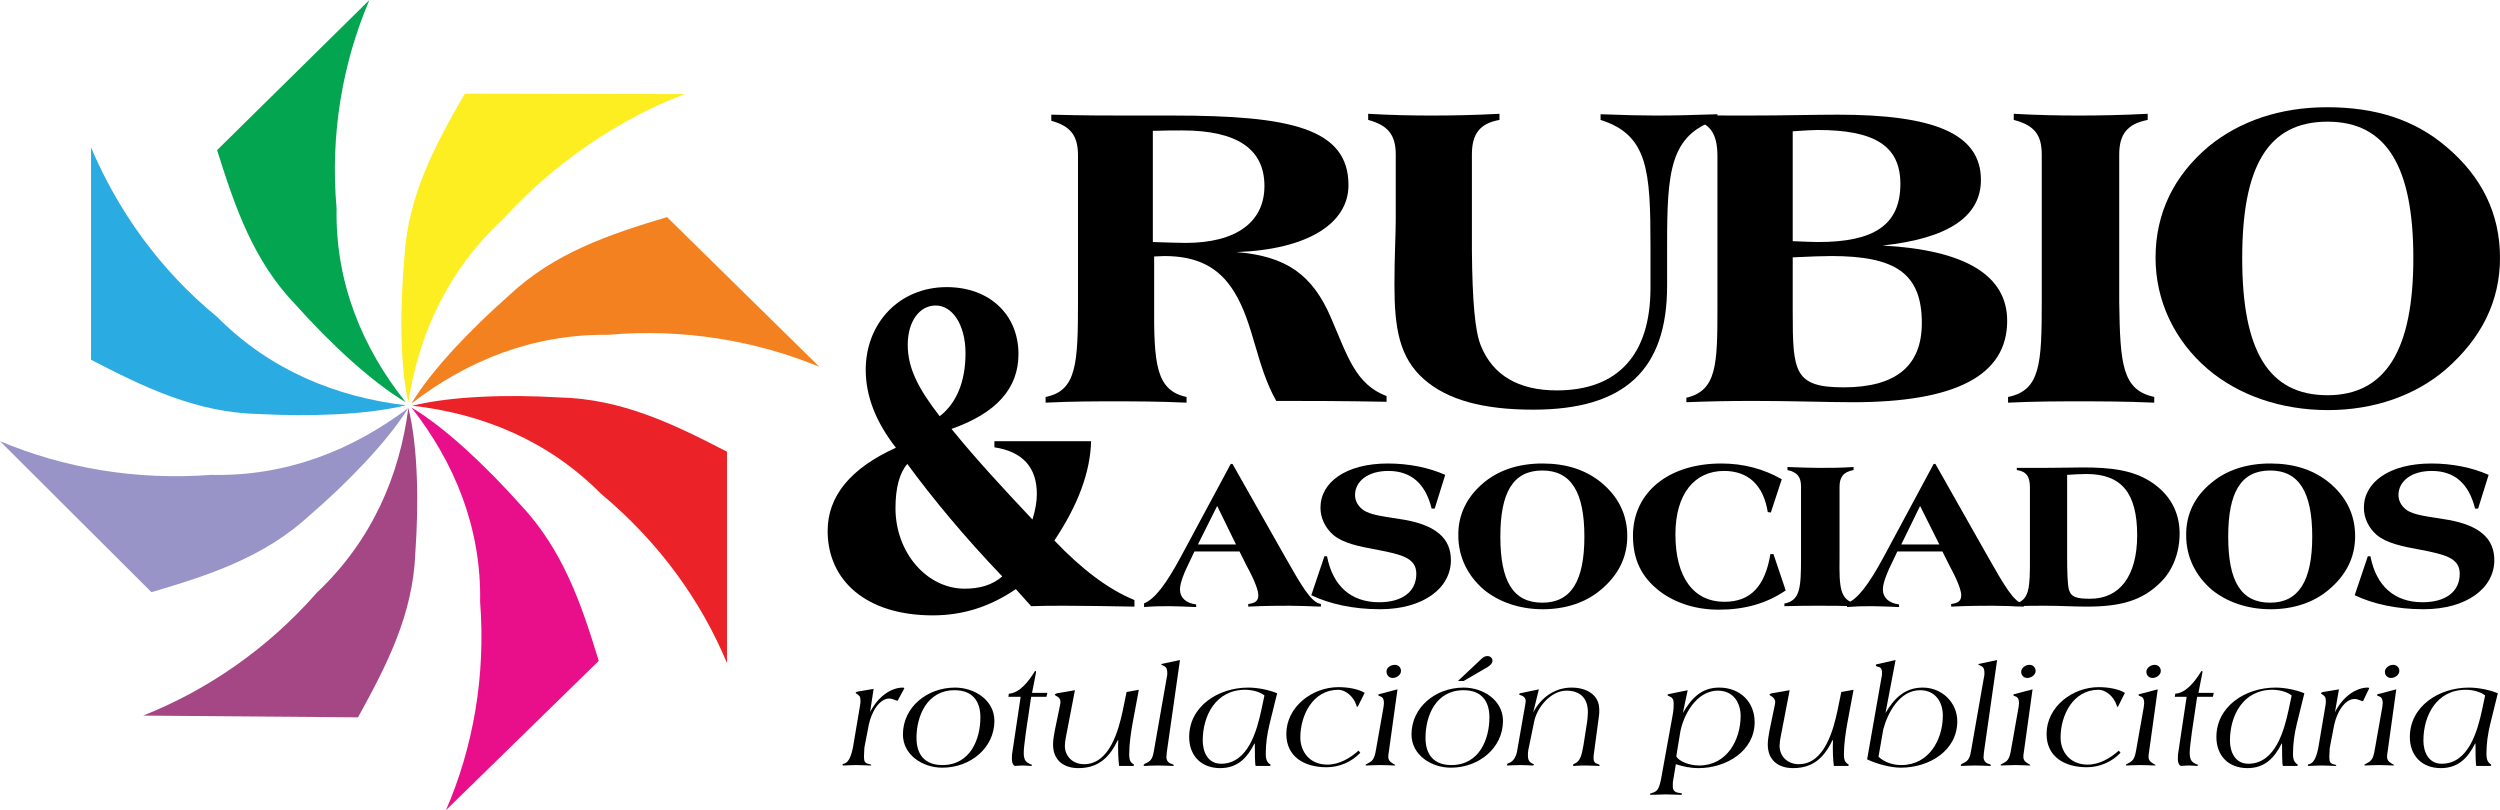 <?xml version="1.0" encoding="utf-8"?>
<!-- Generator: Adobe Illustrator 28.0.0, SVG Export Plug-In . SVG Version: 6.00 Build 0)  -->
<svg version="1.1" id="Layer_1" xmlns="http://www.w3.org/2000/svg" xmlns:xlink="http://www.w3.org/1999/xlink" x="0px" y="0px"
	 viewBox="0 0 571.2 185.1" style="enable-background:new 0 0 571.2 185.1;" xml:space="preserve">
<style type="text/css">
	.st0{fill:#EB2227;}
	.st1{fill:#E90F8B;}
	.st2{fill:#A54785;}
	.st3{fill:#9994C8;}
	.st4{fill:#2AABE2;}
	.st5{fill:#03A550;}
	.st6{fill:#FCEE21;}
	.st7{fill:#F48120;}
</style>
<g>
	<path d="M198.8,162.7L198.8,162.7c1.9-3.7,4.9-5.6,7.5-5.6c0.2,0,0.3,0.1,0.3,0.1c0,0.1,0,0.2-0.1,0.3l-1.3,2.4
		c0,0.1-0.1,0.2-0.2,0.2c-0.1,0-0.3-0.1-0.6-0.2c-0.3-0.1-0.7-0.3-1.2-0.3c-2.3,0-4.1,3.1-4.7,6l-1,5.2c0,0.3-0.1,1.4-0.1,2.1
		c0,1.1,0.2,1.5,1.3,1.7c0.2,0,0.4,0.2,0.4,0.2c0,0.1-0.2,0.1-0.4,0.1c-0.3,0-2-0.1-3.1-0.1c-0.9,0-2.7,0.1-2.9,0.1
		c-0.1,0-0.2,0-0.2-0.2c0-0.1,0.1-0.2,0.3-0.2c0.7-0.2,1.7-0.8,2.3-5l1.4-8.3c0.1-0.4,0.1-0.8,0.1-1.2c0-0.9-0.3-1.1-0.9-1.5
		c-0.1-0.1-0.2-0.1-0.2-0.2c0-0.2,0.3-0.2,0.5-0.3l3.6-0.6L198.8,162.7z"/>
	<path d="M227.2,164.7c0,6.2-5.5,10.7-11.9,10.7c-4.5,0-9-2.9-9-7.6c0-6.2,5.5-10.7,11.9-10.7C222.7,157.1,227.2,160,227.2,164.7
		 M209.4,168.6c0,3.7,1.8,6.2,5.9,6.2c6.4,0,8.7-5.9,8.7-10.9c0-3.7-1.8-6.2-5.9-6.2C211.8,157.7,209.4,163.6,209.4,168.6"/>
	<path d="M230.4,159.2l0.1-0.7c2.6-0.2,4.6-3,5.8-4.9c0.1-0.1,0.1-0.3,0.3-0.3c0.1,0,0.1,0.1,0.1,0.1c0,0.1,0,0.2,0,0.3l-0.9,4.6
		h3.5l-0.2,0.9h-3.5l-1.2,8.1c-0.2,1.7-0.5,3.6-0.5,4.7c0,1.9,0.7,2.2,1.5,2.6c0.2,0.1,0.4,0.1,0.4,0.2c0,0.1-0.1,0.2-0.3,0.2
		c-0.2,0-0.9-0.1-1.8-0.1c-0.9,0-1.4,0.1-1.7,0.1c-0.5,0-0.8-0.8-0.8-1.4c0-0.7,0-1.3,0.1-1.7l1.9-12.7H230.4z"/>
	<path d="M260.2,157.6l-1.4,7.5c-0.4,2.2-0.8,4.9-0.8,7.2c0,1,0.1,1.7,0.8,2.2c0.1,0.1,0.3,0.1,0.3,0.3c0,0.1-0.1,0.2-0.2,0.2h-3.2
		c-0.2-1.3-0.3-4-0.2-5.9h-0.1c-1.8,3.7-4.2,6.4-9,6.4c-3.5,0-5.8-1.9-5.8-5.4c0-1,0.2-2.1,0.4-3.2l1.1-5.3c0.1-0.5,0.2-0.9,0.2-1.2
		c0-0.6-0.3-1.1-1-1.4c-0.2-0.1-0.3-0.2-0.3-0.3c0-0.1,0.3-0.2,0.5-0.3l4.1-0.7l-2.1,10.9c-0.1,0.6-0.2,1.2-0.2,1.8
		c0,2.4,1.8,4.2,4.4,4.2c5.9,0,7.9-8,8.8-12.1l0.9-4.4L260.2,157.6z"/>
	<path d="M266.6,154.7c0.1-0.3,0.1-0.6,0.1-0.9c0-1.3-0.4-1.5-1.1-1.8c-0.2-0.1-0.3-0.2-0.3-0.2c0-0.1,0-0.1,0.1-0.1l4.2-0.9l-3,21
		c0,0.3-0.1,0.8-0.1,1.2c0,0.7,0.4,1.3,1.1,1.5c0.4,0.1,0.6,0.3,0.6,0.3c0,0.1-0.1,0.2-0.3,0.2c-0.3,0-1.7-0.1-3.3-0.1
		c-1.5,0-2.9,0.1-3.1,0.1c-0.2,0-0.2,0-0.2-0.2c0-0.1,0.1-0.2,0.3-0.3c1.1-0.5,1.7-0.9,2-2.7L266.6,154.7z"/>
	<path d="M290.1,165.3c-0.6,2.4-0.9,4.7-0.9,7c0,1,0.2,1.7,0.8,2.2c0.1,0.1,0.3,0.1,0.3,0.3c0,0.1-0.1,0.2-0.2,0.2h-3.2
		c-0.2-0.3-0.2-3.5-0.2-5.1h-0.1c-1.6,3.2-3.8,5.6-7.8,5.6c-4.5,0-7.1-3-7.1-7.1c0-7,6.6-11.3,13.5-11.3c2.1,0,4.7,0.5,6.6,1.3
		L290.1,165.3z M288.9,158.9c-1.1-0.9-3-1.3-4.4-1.3c-6.7,0-9.7,5.9-9.7,11.6c0,2.5,1.1,5.3,4.2,5.3c6.2,0,8.2-7.7,9.2-12.3
		L288.9,158.9z"/>
	<path d="M310.4,161.1c-0.1,0.2-0.2,0.4-0.3,0.4c-0.1,0-0.2-0.2-0.2-0.4c-0.7-2.1-2.6-3.5-4.1-3.5c-5.9,0-8.7,5.9-8.7,10.9
		c0,3.1,2,6.2,6.2,6.2c2.7,0,5.2-1.5,7.1-3.2l0.4,0.5c-2,2.1-4.8,3.3-7.7,3.3c-5.1,0-9.2-2.4-9.2-7.6c0-6.2,5.9-10.7,11.9-10.7
		c2.2,0,4.5,0.4,6,1.3L310.4,161.1z"/>
	<path d="M316.1,161.6c0-0.2,0.1-0.7,0.1-0.9c0-1.2-0.4-1.5-1.1-1.7c-0.1-0.1-0.2-0.1-0.2-0.2c0-0.1,0.1-0.2,0.2-0.2l4.2-1.1
		l-2,14.4c-0.1,0.4-0.1,0.8-0.1,1.1c0,1,1,1.4,1.3,1.6c0.2,0.1,0.3,0.2,0.3,0.2c0,0.1-0.1,0.1-0.3,0.1c-0.2,0-2-0.1-3.2-0.1
		c-1,0-2.8,0.1-3.1,0.1c-0.2,0-0.2-0.1-0.2-0.1c0-0.1,0.1-0.2,0.2-0.2c1.3-0.7,1.8-0.9,2.2-3.4L316.1,161.6z M318.7,151.9
		c0.8,0,1.4,0.6,1.4,1.4c0,0.9-1,1.6-1.9,1.6c-0.8,0-1.4-0.6-1.4-1.4C316.7,152.6,317.7,151.9,318.7,151.9"/>
	<path d="M343.4,164.7c0,6.2-5.5,10.7-11.9,10.7c-4.5,0-9-2.9-9-7.6c0-6.2,5.5-10.7,11.9-10.7C338.9,157.1,343.4,160,343.4,164.7
		 M325.7,168.6c0,3.7,1.8,6.2,5.9,6.2c6.4,0,8.7-5.9,8.7-10.9c0-3.7-1.8-6.2-5.9-6.2C328,157.7,325.7,163.6,325.7,168.6
		 M333.2,155.5l4.8-4.5c0.7-0.7,1.1-1.1,1.9-1.1c0.6,0,1.1,0.5,1.1,1c0,0.7-0.5,1.1-1.1,1.5l-5.5,3.2H333.2z"/>
	<path d="M350.3,162.8L350.3,162.8c1.7-3.3,4.8-5.7,8.8-5.7c3.3,0,6.4,1.6,6.3,5.2c0,0.4,0,1-0.1,1.5l-1.1,8.2
		c-0.1,0.5-0.1,0.8-0.1,1.2c0,1,0.4,1.2,1.1,1.4c0.2,0.1,0.3,0.2,0.3,0.3c0,0.1-0.1,0.1-0.2,0.1c-0.2,0-2-0.1-3-0.1
		c-1.9,0-2.4,0.1-2.6,0.1c-0.3,0-0.3,0-0.3-0.2c0-0.1,0.2-0.3,0.5-0.4c1.1-0.5,1.5-1.8,1.9-4.2l0.8-5.1c0.1-0.7,0.2-1.5,0.2-2.4
		c0-3.4-2-4.9-4.9-4.9c-3.6,0-6.8,3.9-7.4,7.2l-1.3,6.3c-0.1,0.4-0.1,0.8-0.1,1.3c0,1.3,0.5,1.6,1.1,1.9c0.1,0.1,0.3,0.1,0.3,0.2
		c0,0.1-0.2,0.2-0.3,0.2c-0.3,0-1.8-0.1-2.8-0.1c-1.3,0-2.7,0.1-2.9,0.1c-0.1,0-0.2,0-0.2-0.2c0-0.1,0.1-0.2,0.3-0.3
		c1.3-0.4,1.9-1.7,2.1-3.2l1.8-10.3c0-0.2,0.1-0.5,0.1-0.7c0-0.9-0.8-1.3-1.3-1.4c-0.1,0-0.2-0.1-0.2-0.2c0-0.1,0.1-0.2,0.2-0.2
		l4.3-0.9L350.3,162.8z"/>
	<path d="M384.5,162.9L384.5,162.9c1.9-3.2,4.1-5.8,8.3-5.8c4.8,0,8.1,3.3,8.1,7.9c0,6.6-6.5,10.5-12.8,10.5c-1.9,0-3.7-0.4-5.2-0.9
		l-0.6,3.6c-0.1,0.4-0.1,0.9-0.1,1.5c0,1.1,0.7,1.4,1.7,1.5c0.3,0,0.4,0.1,0.4,0.2c0,0.1-0.1,0.2-0.2,0.2c-1.2,0-2.3-0.1-3.5-0.1
		c-1.1,0-2.2,0.1-3.3,0.1c-0.2,0-0.3,0-0.3-0.2c0-0.1,0.1-0.1,0.4-0.2c1.2-0.4,1.7-0.6,2.3-4.2l2.5-13.8c0.2-1.1,0.2-2,0.2-2.4
		c0-1.2-0.4-1.5-1.2-1.8c-0.1,0-0.2-0.1-0.2-0.2c0-0.1,0.1-0.1,0.2-0.2l4.4-0.9L384.5,162.9z M383,172.8c0.6,1.2,3.1,2.1,5.2,2.1
		c6.4,0,9.5-5.9,9.5-11.3c0-3.1-1.7-5.8-5.2-5.8c-5.1,0-8,6-8.6,9.5L383,172.8z"/>
	<path d="M423.5,157.6l-1.4,7.5c-0.4,2.2-0.8,4.9-0.8,7.2c0,1,0.1,1.7,0.8,2.2c0.1,0.1,0.3,0.1,0.3,0.3c0,0.1-0.1,0.2-0.2,0.2H419
		c-0.2-1.3-0.3-4-0.2-5.9h-0.1c-1.8,3.7-4.2,6.4-9,6.4c-3.5,0-5.8-1.9-5.8-5.4c0-1,0.2-2.1,0.4-3.2l1.1-5.3c0.1-0.5,0.2-0.9,0.2-1.2
		c0-0.6-0.4-1.1-1-1.4c-0.2-0.1-0.3-0.2-0.3-0.3c0-0.1,0.3-0.2,0.5-0.3l4.1-0.7l-2.1,10.9c-0.1,0.6-0.2,1.2-0.2,1.8
		c0,2.4,1.8,4.2,4.4,4.2c5.9,0,7.9-8,8.8-12.1l0.9-4.4L423.5,157.6z"/>
	<path d="M430.8,162.9L430.8,162.9c1.9-3.2,4.3-5.8,8.5-5.8c4.5,0,7.9,3.5,7.9,7.7c0,6.7-6.4,10.6-12.9,10.6c-2.4,0-5.6-0.9-7.7-1.9
		l3.3-18.8c0.1-0.3,0.1-0.7,0.1-1c0-0.9-0.3-1.3-1.1-1.4c-0.3-0.1-0.3-0.2-0.3-0.3c0-0.1,0-0.2,0.1-0.2l4.4-1L430.8,162.9z
		 M429.2,172.9c1.4,1.3,3.3,1.9,5.2,1.9c6.4,0,9.5-5.9,9.5-11.3c0-3.1-1.7-5.8-5.2-5.8c-4.7,0-7.4,5.2-8.4,8.9L429.2,172.9z"/>
	<path d="M453.3,154.7c0.1-0.3,0.1-0.6,0.1-0.9c0-1.3-0.4-1.5-1.1-1.8c-0.2-0.1-0.3-0.2-0.3-0.2c0-0.1,0-0.1,0.1-0.1l4.2-0.9l-3,21
		c0,0.3-0.1,0.8-0.1,1.2c0,0.7,0.4,1.3,1.1,1.5c0.4,0.1,0.6,0.3,0.6,0.3c0,0.1-0.1,0.2-0.3,0.2c-0.3,0-1.7-0.1-3.3-0.1
		c-1.5,0-2.9,0.1-3.1,0.1c-0.2,0-0.2,0-0.2-0.2c0-0.1,0.1-0.2,0.3-0.3c1.1-0.5,1.7-0.9,2-2.7L453.3,154.7z"/>
	<path d="M461.2,161.6c0-0.2,0.1-0.7,0.1-0.9c0-1.2-0.4-1.5-1.1-1.7c-0.1-0.1-0.2-0.1-0.2-0.2c0-0.1,0.1-0.2,0.2-0.2l4.2-1.1
		l-2,14.4c-0.1,0.4-0.1,0.8-0.1,1.1c0,1,1,1.4,1.3,1.6c0.2,0.1,0.3,0.2,0.3,0.2c0,0.1-0.1,0.1-0.3,0.1c-0.2,0-2-0.1-3.2-0.1
		c-1,0-2.8,0.1-3.1,0.1c-0.2,0-0.2-0.1-0.2-0.1c0-0.1,0.1-0.2,0.2-0.2c1.3-0.7,1.8-0.9,2.2-3.4L461.2,161.6z M463.7,151.9
		c0.8,0,1.4,0.6,1.4,1.4c0,0.9-1,1.6-1.9,1.6c-0.8,0-1.4-0.6-1.4-1.4C461.8,152.6,462.8,151.9,463.7,151.9"/>
	<path d="M484.1,161.1c-0.1,0.2-0.2,0.4-0.3,0.4c-0.1,0-0.2-0.2-0.2-0.4c-0.7-2.1-2.6-3.5-4.1-3.5c-5.9,0-8.7,5.9-8.7,10.9
		c0,3.1,2,6.2,6.2,6.2c2.7,0,5.2-1.5,7.1-3.2l0.4,0.5c-2,2.1-4.8,3.3-7.7,3.3c-5.1,0-9.2-2.4-9.2-7.6c0-6.2,5.9-10.7,11.9-10.7
		c2.2,0,4.5,0.4,6,1.3L484.1,161.1z"/>
	<path d="M489.8,161.6c0-0.2,0.1-0.7,0.1-0.9c0-1.2-0.4-1.5-1.1-1.7c-0.1-0.1-0.2-0.1-0.2-0.2c0-0.1,0.1-0.2,0.2-0.2l4.2-1.1
		l-2,14.4c-0.1,0.4-0.1,0.8-0.1,1.1c0,1,1,1.4,1.3,1.6c0.2,0.1,0.3,0.2,0.3,0.2c0,0.1-0.1,0.1-0.3,0.1c-0.2,0-2-0.1-3.2-0.1
		c-1,0-2.8,0.1-3.1,0.1c-0.2,0-0.2-0.1-0.2-0.1c0-0.1,0.1-0.2,0.2-0.2c1.3-0.7,1.8-0.9,2.2-3.4L489.8,161.6z M492.3,151.9
		c0.8,0,1.4,0.6,1.4,1.4c0,0.9-1,1.6-1.9,1.6c-0.8,0-1.4-0.6-1.4-1.4C490.4,152.6,491.4,151.9,492.3,151.9"/>
	<path d="M496.9,159.2l0.1-0.7c2.6-0.2,4.6-3,5.8-4.9c0.1-0.1,0.1-0.3,0.3-0.3c0.1,0,0.1,0.1,0.1,0.1c0,0.1,0,0.2,0,0.3l-0.9,4.6
		h3.5l-0.2,0.9H502l-1.2,8.1c-0.2,1.7-0.5,3.6-0.5,4.7c0,1.9,0.7,2.2,1.5,2.6c0.2,0.1,0.4,0.1,0.4,0.2c0,0.1-0.1,0.2-0.3,0.2
		c-0.2,0-0.9-0.1-1.8-0.1c-0.9,0-1.4,0.1-1.7,0.1c-0.5,0-0.8-0.8-0.8-1.4c0-0.7,0-1.3,0.1-1.7l1.9-12.7H496.9z"/>
	<path d="M524.8,165.3c-0.6,2.4-0.9,4.7-0.9,7c0,1,0.2,1.7,0.8,2.2c0.1,0.1,0.3,0.1,0.3,0.3c0,0.1-0.1,0.2-0.2,0.2h-3.2
		c-0.2-0.3-0.2-3.5-0.2-5.1h-0.1c-1.6,3.2-3.8,5.6-7.8,5.6c-4.5,0-7.1-3-7.1-7.1c0-7,6.6-11.3,13.5-11.3c2.1,0,4.7,0.5,6.6,1.3
		L524.8,165.3z M523.6,158.9c-1.1-0.9-3-1.3-4.4-1.3c-6.7,0-9.7,5.9-9.7,11.6c0,2.5,1.1,5.3,4.2,5.3c6.2,0,8.2-7.7,9.2-12.3
		L523.6,158.9z"/>
	<path d="M533.5,162.7L533.5,162.7c1.9-3.7,4.9-5.6,7.5-5.6c0.2,0,0.3,0.1,0.3,0.1c0,0.1,0,0.2-0.1,0.3L540,160
		c0,0.1-0.1,0.2-0.2,0.2c-0.1,0-0.3-0.1-0.6-0.2c-0.3-0.1-0.7-0.3-1.2-0.3c-2.3,0-4.1,3.1-4.7,6l-1,5.2c0,0.3-0.1,1.4-0.1,2.1
		c0,1.1,0.2,1.5,1.3,1.7c0.2,0,0.3,0.2,0.3,0.2c0,0.1-0.2,0.1-0.3,0.1c-0.3,0-2-0.1-3.1-0.1c-0.9,0-2.7,0.1-2.9,0.1
		c-0.1,0-0.2,0-0.2-0.2c0-0.1,0.1-0.2,0.3-0.2c0.7-0.2,1.7-0.8,2.3-5l1.4-8.3c0.1-0.4,0.1-0.8,0.1-1.2c0-0.9-0.3-1.1-0.9-1.5
		c-0.1-0.1-0.2-0.1-0.2-0.2c0-0.2,0.3-0.2,0.5-0.3l3.6-0.6L533.5,162.7z"/>
	<path d="M544.3,161.6c0-0.2,0.1-0.7,0.1-0.9c0-1.2-0.4-1.5-1.1-1.7c-0.1-0.1-0.2-0.1-0.2-0.2c0-0.1,0.1-0.2,0.2-0.2l4.2-1.1
		l-2,14.4c-0.1,0.4-0.1,0.8-0.1,1.1c0,1,1,1.4,1.3,1.6c0.2,0.1,0.3,0.2,0.3,0.2c0,0.1-0.1,0.1-0.3,0.1c-0.2,0-2-0.1-3.2-0.1
		c-1,0-2.8,0.1-3.1,0.1c-0.2,0-0.2-0.1-0.2-0.1c0-0.1,0.1-0.2,0.2-0.2c1.3-0.7,1.8-0.9,2.2-3.4L544.3,161.6z M546.8,151.9
		c0.8,0,1.4,0.6,1.4,1.4c0,0.9-1,1.6-1.9,1.6c-0.8,0-1.4-0.6-1.4-1.4C544.9,152.6,545.9,151.9,546.8,151.9"/>
	<path d="M569,165.3c-0.6,2.4-0.9,4.7-0.9,7c0,1,0.2,1.7,0.8,2.2c0.1,0.1,0.3,0.1,0.3,0.3c0,0.1-0.1,0.2-0.2,0.2h-3.2
		c-0.2-0.3-0.2-3.5-0.2-5.1h-0.1c-1.6,3.2-3.8,5.6-7.8,5.6c-4.5,0-7.1-3-7.1-7.1c0-7,6.6-11.3,13.5-11.3c2.1,0,4.7,0.5,6.6,1.3
		L569,165.3z M567.8,158.9c-1.1-0.9-3-1.3-4.4-1.3c-6.7,0-9.7,5.9-9.7,11.6c0,2.5,1.1,5.3,4.2,5.3c6.2,0,8.2-7.7,9.2-12.3
		L567.8,158.9z"/>
	<path d="M271.1,90.7V92c-6.5-0.3-12-0.3-16.6-0.3c-4.4,0-9.6,0-15.6,0.3v-1.3c7.1-1.4,7.4-7.6,7.4-21.8V35.5c0-4.5-1.7-6.7-6.1-7.9
		v-1.4c7.5,0.2,13,0.2,16.8,0.2h10.9c26.9,0,40.2,2.9,40.2,15.9c0,8.7-9.2,14.7-25.6,15.3c11.4,0.9,17.4,5.2,21.6,15
		c3.8,8.8,5.6,15.2,12.7,17.9v1.3c-10.2-0.2-18.6-0.2-25.2-0.2c-4.6-8.1-5.1-17.6-9.6-24.9c-3.5-5.7-8.5-8.2-16-8.2
		c-0.7,0-1.6,0.1-2.3,0.1V69C263.6,83.2,264.1,89.2,271.1,90.7 M270.9,55.5c11.6,0,18-4.8,18-13c0-8.5-6.3-12.7-18.8-12.7
		c-1.7,0-4,0-6.7,0.1v25.4C266.8,55.4,269.2,55.5,270.9,55.5"/>
	<path d="M338.4,79.1c2.7,6.6,8.5,10.1,17.3,10.1c13.9,0,21.4-8.1,21.4-23.4v-9.7c0-17.2-0.6-25.3-11.4-28.7v-1.3
		c5.3,0.2,9.4,0.3,12.5,0.3c4,0,8.8-0.1,14.2-0.3v1.2c-10.9,3.5-11.5,11.9-11.5,28.8v9.2c0,19.2-9.7,28.3-30.6,28.3
		c-11.4,0-19.5-2.2-24.9-6.9c-5.7-5-6.8-11.7-6.8-21.7c0-6.4,0.3-11.4,0.3-14.9V35.3c0-4.5-1.8-6.7-6.3-7.9v-1.4
		c5.1,0.3,10,0.4,14.5,0.4c4.8,0,9.9-0.1,15.5-0.4v1.4c-4.5,0.8-6.3,3.2-6.3,7.9v21.9C336.4,68.7,337,75.9,338.4,79.1"/>
	<path d="M385.2,90.9c7.1-1.6,7.2-7.6,7.2-20.8V69V35.7c0-5.2-1.7-7.7-6-8.3v-1.1c4.9,0.1,9.2,0.1,12.6,0.1c8.7,0,15.5-0.2,20.9-0.2
		c21.9,0,32.7,4.3,32.7,14.9c0,8.4-7.5,13.4-22.5,15c18.9,1,28.5,6.8,28.5,17.2c0,12.5-11.8,18.6-35.3,18.6
		c-5.9,0-13.5-0.3-22.8-0.3c-5.3,0-10.3,0.1-15.2,0.3V90.9z M415.4,55.3c12.8,0,18.8-3.9,18.8-13.3c0-8.8-6.1-12.3-18.9-12.3
		c-1,0-2.9,0.1-5.7,0.3v25.1C412.1,55.2,414,55.3,415.4,55.3 M409.6,69.1v2.2c0,13.6,0.3,17.2,11.6,17.2c12,0,17.9-4.9,17.9-14.7
		c0-11.4-6.1-15.3-20.7-15.3c-1.8,0-4.7,0.1-8.8,0.3V69.1z"/>
	<path d="M492.2,90.7V92c-6.8-0.3-12.5-0.3-17.2-0.3c-4.5,0-9.9,0-16.2,0.3v-1.3c7.4-1.5,7.7-7.6,7.7-21.8V35.3
		c0-4.5-1.7-6.7-6.4-7.9v-1.4c5.3,0.3,10.3,0.4,14.8,0.4c4.8,0,10-0.1,15.8-0.4v1.4c-4.6,0.9-6.5,3.2-6.5,7.9V69
		C484.4,83.3,484.9,89.1,492.2,90.7"/>
	<path d="M504.7,33.4c7-5.7,16.2-8.9,27-8.9c11,0,19.9,2.8,27.2,9c8.1,6.8,12.3,15.3,12.3,25.4c0,9.9-4.2,18.4-12.5,25.6
		c-6.8,5.8-16.2,9.2-26.8,9.2c-10.9,0-20.6-3.5-27.5-9.4c-7.6-6.5-11.9-15.6-11.9-25.4C492.5,48.7,496.7,40.1,504.7,33.4 M551.4,59
		c0-20.9-6.1-31.2-19.6-31.2c-13.7,0-19.5,10.3-19.5,31.2c0,21,5.9,31.3,19.5,31.3C545.1,90.3,551.4,79.9,551.4,59"/>
	<path d="M261.3,137.9c2.6-1,5.2-4.6,8.4-10.5l11.5-21.4h0.4l12,21.2c3.8,6.7,6,10.5,8.2,10.8v0.6c-2.8-0.1-5.1-0.2-7.1-0.2
		c-2.3,0-5.5,0-9.5,0.2v-0.6c1.6-0.2,2.3-0.7,2.3-2c0-1.1-0.8-3.3-2.6-6.6l-1.7-3.4h-10.3l-0.8,1.7c-1.6,3.2-2.5,5.5-2.5,7
		c0,1.8,1.3,3.1,3.7,3.4v0.6c-2.5-0.1-4.6-0.2-6.1-0.2c-1.6,0-3.6,0-5.8,0.2V137.9z M278.1,115.6l-4.4,8.8h8.7L278.1,115.6z"/>
	<path d="M302.6,127.1h0.6c1.3,6.8,5.5,10.5,11.9,10.5c5.4,0,8.5-2.5,8.5-6.5c0-3.6-3.3-4.4-9-5.5c-4.4-0.8-7.7-1.5-10-3.4
		c-1.8-1.6-2.9-3.8-2.9-6.2c0-5.8,5.8-10.1,15.4-10.1c4.7,0,9.3,0.9,13.1,2.6l-2.4,7.7h-0.7c-1.4-5.7-4.7-8.6-9.9-8.6
		c-4.7,0-7.6,2.4-7.6,5.5c0,1.3,0.6,2.4,1.7,3.3c1.8,1.4,5.2,1.6,9.8,2.4c7,1.3,10.4,4.2,10.4,9.2c0,6.3-6.2,11.2-16.2,11.2
		c-6.1,0-11.5-1.2-15.7-3.2L302.6,127.1z"/>
	<path d="M339.1,110.2c3.4-2.8,7.9-4.3,13.3-4.3c5.4,0,9.8,1.4,13.4,4.3c4,3.3,6,7.4,6,12.3c0,4.8-2,8.9-6.1,12.3
		c-3.3,2.8-7.9,4.4-13.2,4.4c-5.4,0-10.1-1.7-13.5-4.5c-3.7-3.2-5.8-7.5-5.8-12.3C333.1,117.6,335.2,113.4,339.1,110.2 M362,122.6
		c0-10.1-3-15.1-9.6-15.1c-6.7,0-9.6,5-9.6,15.1c0,10.2,2.9,15.1,9.6,15.1C359,137.7,362,132.7,362,122.6"/>
	<path d="M392.7,139.3c-5.4,0-10.1-1.6-13.6-4.3c-4.1-3.2-6-7.2-6-12.6c0-9.8,8-16.5,20.2-16.5c5,0,9.6,1.2,13.8,3.6l-2.5,7.6
		l-0.7-0.1c-1-6.2-4.5-9.4-10-9.4c-6.7,0-11.1,5.2-11.1,14.5c0,9.9,4.2,15.4,11.2,15.4c6,0,9.3-3.6,10.5-10.9l0.7,0l2.8,8.3
		C403.6,137.9,398.6,139.3,392.7,139.3"/>
	<path d="M424,137.9v0.6c-3.3-0.1-6.1-0.1-8.4-0.1c-2.2,0-4.9,0-7.9,0.1v-0.6c3.6-0.7,3.8-3.6,3.8-10.5v-16.2c0-2.2-0.8-3.3-3.1-3.8
		v-0.7c2.6,0.1,5.1,0.2,7.3,0.2c2.4,0,4.9,0,7.8-0.2v0.7c-2.3,0.4-3.2,1.6-3.2,3.8v16.2C420.2,134.3,420.4,137.1,424,137.9"/>
	<path d="M421.9,137.9c2.6-1,5.2-4.6,8.4-10.5l11.5-21.4h0.4l12,21.2c3.8,6.7,6,10.5,8.2,10.8v0.6c-2.8-0.1-5.1-0.2-7.1-0.2
		c-2.3,0-5.5,0-9.5,0.2v-0.6c1.6-0.2,2.3-0.7,2.3-2c0-1.1-0.8-3.3-2.6-6.6l-1.7-3.4h-10.3l-0.8,1.7c-1.6,3.2-2.5,5.5-2.5,7
		c0,1.8,1.3,3.1,3.7,3.4v0.6c-2.5-0.1-4.6-0.2-6.1-0.2c-1.6,0-3.6,0-5.8,0.2V137.9z M438.7,115.6l-4.3,8.8h8.7L438.7,115.6z"/>
	<path d="M460.2,138c3.6-0.8,3.6-3.8,3.6-10.6v-16c0-2.5-0.8-3.7-3-4v-0.5c2.4,0,4.5,0,6.2,0c3.8,0,6.8-0.1,8.9-0.1
		c6.4,0,11.3,0.6,15.4,3.2c4.4,2.8,6.7,6.9,6.7,11.9c0,4.4-1.6,8.4-4.2,11c-4.3,4.4-9.4,5.7-17,5.7c-2.9,0-6-0.2-9.5-0.2
		c-1.9,0-4.3,0-7.1,0.1V138z M472.3,127.2c0,3.8,0.1,6.3,0.4,7.5c0.5,1.8,1.9,2.1,4.9,2.1c6.7,0,10.7-5.2,10.7-14.5
		c0-9.7-3.6-14-11.6-14c-1.4,0-2.9,0.1-4.4,0.2V127.2z"/>
	<path d="M505.4,110.2c3.4-2.8,7.9-4.3,13.3-4.3c5.4,0,9.8,1.4,13.4,4.3c4,3.3,6,7.4,6,12.3c0,4.8-2,8.9-6.1,12.3
		c-3.3,2.8-7.9,4.4-13.2,4.4c-5.4,0-10.1-1.7-13.5-4.5c-3.7-3.2-5.8-7.5-5.8-12.3C499.4,117.6,501.4,113.4,505.4,110.2 M528.3,122.6
		c0-10.1-3-15.1-9.6-15.1c-6.7,0-9.6,5-9.6,15.1c0,10.2,2.9,15.1,9.6,15.1C525.2,137.7,528.3,132.7,528.3,122.6"/>
	<path d="M541,127.1h0.6c1.3,6.8,5.5,10.5,11.9,10.5c5.4,0,8.5-2.5,8.5-6.5c0-3.6-3.3-4.4-9-5.5c-4.4-0.8-7.7-1.5-10-3.4
		c-1.8-1.6-2.9-3.8-2.9-6.2c0-5.8,5.8-10.1,15.4-10.1c4.7,0,9.3,0.9,13.1,2.6l-2.4,7.7h-0.7c-1.4-5.7-4.7-8.6-9.9-8.6
		c-4.7,0-7.6,2.4-7.6,5.5c0,1.3,0.6,2.4,1.7,3.3c1.8,1.4,5.2,1.6,9.8,2.4c7,1.3,10.4,4.2,10.4,9.2c0,6.3-6.2,11.2-16.2,11.2
		c-6.1,0-11.5-1.2-15.7-3.2L541,127.1z"/>
	<path d="M197.8,84.5c0-10.7,7.7-18.9,18.5-18.9c9.8,0,16.4,6.3,16.4,15.3c0,7.9-5.1,13.5-15.3,17.1c5.6,6.9,11.9,13.7,18.5,20.7
		c0.7-2.3,1-4.2,1-5.8c0-6.1-3.2-9.7-9.7-10.7v-1.4h22.1c-0.2,6.9-2.8,14.3-8.4,22.7c6.3,6.6,12.4,11.2,18.3,13.6v1.5
		c-6-0.1-11.3-0.2-15.9-0.2c-2.8,0-5.4,0-7.7,0.1l-3.5-3.9c-6,4.1-12.2,6-19,6c-15.1,0-24-7.9-24-19.3c0-7.9,5.2-14.3,15.6-19
		C200.1,96.4,197.8,90.5,197.8,84.5 M207.3,106c-1.8,2.1-2.7,5.5-2.7,10.1c0,10.2,7.2,18.4,15.8,18.4c3.4,0,6.3-0.8,8.6-2.8
		C220.3,122.6,213.1,113.9,207.3,106 M220.6,80.7c0-6.5-3-10.9-6.8-10.9c-3.7,0-6.4,3.6-6.4,9c0,5.5,2.6,10.2,7.3,16.3
		C218.6,92.1,220.6,87.1,220.6,80.7"/>
	<path class="st0" d="M94.2,92.7c8.9-2.2,21.9-2.6,33.5-1.9c14.4,0.3,26.4,6.2,38.4,12.4v48.3c-6-14.4-15.6-27.7-28.8-38.7
		C125.2,100.6,110.1,94.5,94.2,92.7"/>
	<path class="st1" d="M94,93.1c7.9,4.7,17.2,13.6,24.9,22.2c9.8,10.4,14,22.9,17.9,35.7l-34.9,34.1c6.2-14.3,9.1-30.6,7.8-47.6
		C110,120.5,103.8,105.6,94,93.1"/>
	<path class="st2" d="M93.3,93.2c2.2,8.8,2.4,21.7,1.6,33c-0.5,14.2-6.6,25.9-13.1,37.7l-49.1-0.4c14.6-5.8,28.4-15.2,39.7-28.1
		C84.9,123.6,91.3,108.8,93.3,93.2"/>
	<path class="st3" d="M93.3,93.2c-4.8,7.7-13.8,17-22.5,24.5c-10.5,9.7-23.3,13.8-36.2,17.6L0,100.8c14.5,6.1,31,9,48.2,7.7
		C65.5,108.9,80.6,102.8,93.3,93.2"/>
	<path class="st4" d="M92.7,92.6c-8.9,2.2-21.9,2.6-33.5,2c-14.4-0.3-26.4-6.2-38.4-12.4V33.7C26.9,48,36.3,61.5,49.6,72.4
		C61.7,84.6,76.8,90.7,92.7,92.6"/>
	<path class="st5" d="M92.7,91.9c-7.9-4.7-17.3-13.5-25-22.1C57.8,59.6,53.6,47,49.6,34.3L84.4,0c-6.1,14.3-9,30.6-7.5,47.6
		C76.6,64.6,82.8,79.5,92.7,91.9"/>
	<path class="st6" d="M93.3,91.9c-2-8.8-1.9-21.7-0.9-33.1c0.8-14.2,7.1-25.8,13.8-37.4l50.3,0.1c-14.8,5.5-30,15.8-41.5,28.5
		C102.4,61.6,95.7,76.3,93.3,91.9"/>
	<path class="st7" d="M94,92.2c4.7-7.8,13.7-17.1,22.3-24.7c10.4-9.8,23.1-14,36.1-17.9l34.8,34.2c-14.6-6-31.1-8.8-48.3-7.3
		C121.6,76.3,106.6,82.5,94,92.2"/>
</g>
</svg>
